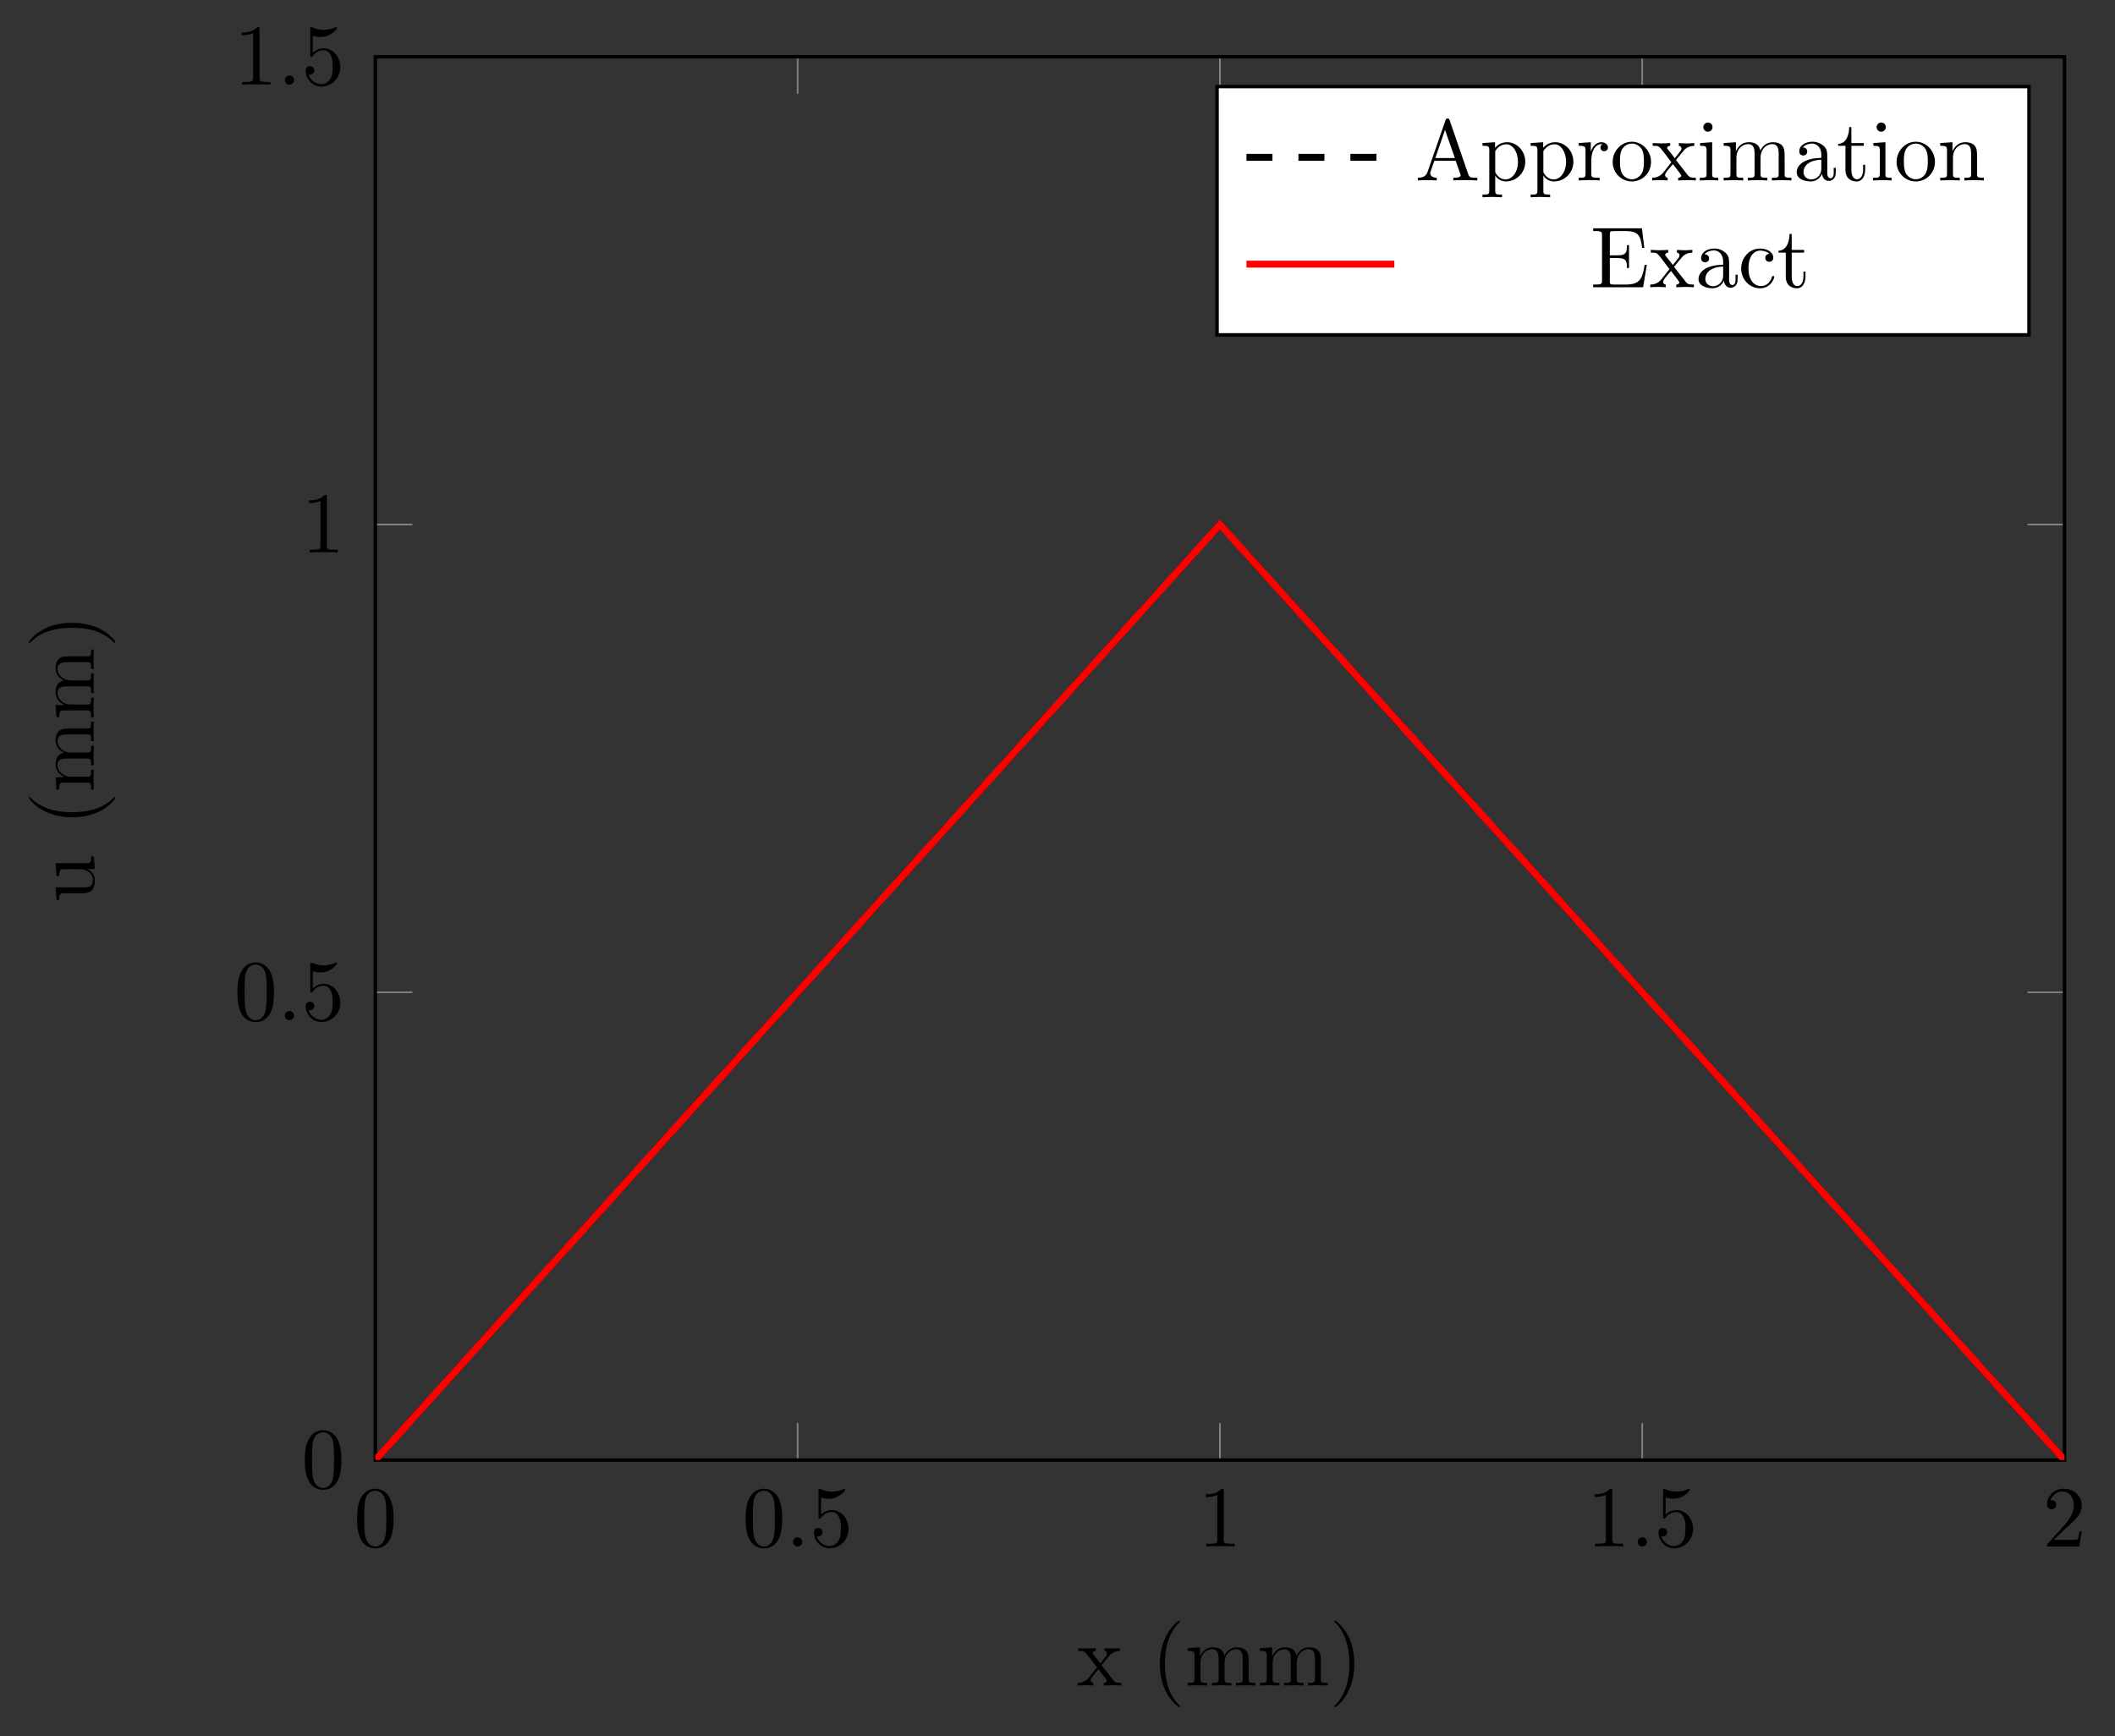 <?xml version="1.0" encoding="UTF-8"?>
<svg xmlns="http://www.w3.org/2000/svg" xmlns:xlink="http://www.w3.org/1999/xlink" width="194.602pt" height="159.737pt" viewBox="0 0 194.602 159.737" version="1.1">
<rect x="0" y="0" width="194.602" height="159.737" fill="#333333" stroke="none"/>
<defs>
<g>
<symbol overflow="visible" id="glyph0-0">
<path style="stroke:none;" d=""/>
</symbol>
<symbol overflow="visible" id="glyph0-1">
<path style="stroke:none;" d="M 3.672 -2.547 C 3.672 -3.188 3.625 -3.828 3.344 -4.422 C 2.984 -5.172 2.328 -5.312 1.984 -5.312 C 1.516 -5.312 0.938 -5.094 0.609 -4.359 C 0.344 -3.812 0.312 -3.188 0.312 -2.547 C 0.312 -1.953 0.344 -1.234 0.672 -0.625 C 1.016 0.016 1.594 0.172 1.984 0.172 C 2.422 0.172 3.016 0.016 3.375 -0.75 C 3.625 -1.297 3.672 -1.922 3.672 -2.547 Z M 1.984 0 C 1.672 0 1.203 -0.203 1.062 -0.969 C 0.969 -1.438 0.969 -2.172 0.969 -2.641 C 0.969 -3.156 0.969 -3.688 1.031 -4.109 C 1.188 -5.062 1.781 -5.125 1.984 -5.125 C 2.25 -5.125 2.766 -4.984 2.922 -4.203 C 3 -3.75 3 -3.141 3 -2.641 C 3 -2.047 3 -1.5 2.922 -1 C 2.797 -0.234 2.344 0 1.984 0 Z M 1.984 0 "/>
</symbol>
<symbol overflow="visible" id="glyph0-2">
<path style="stroke:none;" d="M 3.578 -1.609 C 3.578 -2.547 2.922 -3.344 2.062 -3.344 C 1.688 -3.344 1.344 -3.219 1.047 -2.938 L 1.047 -4.5 C 1.219 -4.453 1.469 -4.391 1.734 -4.391 C 2.703 -4.391 3.266 -5.109 3.266 -5.219 C 3.266 -5.266 3.25 -5.312 3.188 -5.312 C 3.172 -5.312 3.156 -5.312 3.125 -5.281 C 2.969 -5.219 2.578 -5.047 2.047 -5.047 C 1.719 -5.047 1.359 -5.109 0.984 -5.281 C 0.922 -5.297 0.906 -5.297 0.891 -5.297 C 0.812 -5.297 0.812 -5.234 0.812 -5.109 L 0.812 -2.75 C 0.812 -2.609 0.812 -2.547 0.922 -2.547 C 0.969 -2.547 0.984 -2.562 1.016 -2.609 C 1.109 -2.734 1.406 -3.172 2.047 -3.172 C 2.469 -3.172 2.656 -2.812 2.719 -2.656 C 2.859 -2.359 2.875 -2.062 2.875 -1.656 C 2.875 -1.375 2.875 -0.906 2.672 -0.562 C 2.484 -0.25 2.188 -0.047 1.828 -0.047 C 1.25 -0.047 0.781 -0.469 0.656 -0.938 C 0.672 -0.938 0.703 -0.922 0.781 -0.922 C 1.047 -0.922 1.188 -1.125 1.188 -1.312 C 1.188 -1.5 1.047 -1.703 0.781 -1.703 C 0.672 -1.703 0.391 -1.656 0.391 -1.281 C 0.391 -0.594 0.953 0.172 1.844 0.172 C 2.766 0.172 3.578 -0.594 3.578 -1.609 Z M 3.578 -1.609 "/>
</symbol>
<symbol overflow="visible" id="glyph0-3">
<path style="stroke:none;" d="M 2.344 -5.094 C 2.344 -5.297 2.344 -5.312 2.156 -5.312 C 1.672 -4.797 0.969 -4.797 0.703 -4.797 L 0.703 -4.547 C 0.875 -4.547 1.344 -4.547 1.75 -4.75 L 1.75 -0.625 C 1.75 -0.344 1.734 -0.25 1.016 -0.25 L 0.75 -0.25 L 0.75 0 C 1.031 -0.031 1.734 -0.031 2.047 -0.031 C 2.359 -0.031 3.062 -0.031 3.344 0 L 3.344 -0.25 L 3.078 -0.25 C 2.359 -0.25 2.344 -0.328 2.344 -0.625 Z M 2.344 -5.094 "/>
</symbol>
<symbol overflow="visible" id="glyph0-4">
<path style="stroke:none;" d="M 1.016 -0.609 L 1.859 -1.438 C 3.094 -2.531 3.578 -2.969 3.578 -3.766 C 3.578 -4.672 2.859 -5.312 1.891 -5.312 C 0.984 -5.312 0.391 -4.578 0.391 -3.859 C 0.391 -3.422 0.797 -3.422 0.828 -3.422 C 0.953 -3.422 1.234 -3.516 1.234 -3.844 C 1.234 -4.047 1.094 -4.25 0.812 -4.25 C 0.75 -4.25 0.734 -4.25 0.703 -4.25 C 0.891 -4.766 1.328 -5.062 1.781 -5.062 C 2.516 -5.062 2.859 -4.422 2.859 -3.766 C 2.859 -3.125 2.453 -2.5 2.016 -2 L 0.484 -0.297 C 0.391 -0.203 0.391 -0.188 0.391 0 L 3.359 0 L 3.578 -1.391 L 3.375 -1.391 C 3.344 -1.141 3.281 -0.797 3.203 -0.672 C 3.141 -0.609 2.625 -0.609 2.453 -0.609 Z M 1.016 -0.609 "/>
</symbol>
<symbol overflow="visible" id="glyph0-5">
<path style="stroke:none;" d="M 2.281 -1.875 C 2.531 -2.172 2.828 -2.562 3.016 -2.766 C 3.266 -3.062 3.594 -3.172 3.969 -3.188 L 3.969 -3.438 C 3.766 -3.422 3.516 -3.406 3.312 -3.406 C 3.078 -3.406 2.656 -3.422 2.547 -3.438 L 2.547 -3.188 C 2.719 -3.172 2.781 -3.062 2.781 -2.938 C 2.781 -2.812 2.703 -2.703 2.656 -2.656 L 2.172 -2.047 L 1.547 -2.844 C 1.469 -2.922 1.469 -2.938 1.469 -2.984 C 1.469 -3.109 1.594 -3.172 1.75 -3.188 L 1.75 -3.438 C 1.547 -3.422 1.016 -3.406 0.891 -3.406 C 0.719 -3.406 0.344 -3.422 0.141 -3.438 L 0.141 -3.188 C 0.688 -3.188 0.703 -3.172 1.078 -2.703 L 1.859 -1.672 L 1.109 -0.719 C 0.734 -0.266 0.266 -0.25 0.094 -0.25 L 0.094 0 C 0.297 -0.016 0.547 -0.031 0.75 -0.031 C 0.984 -0.031 1.328 -0.016 1.516 0 L 1.516 -0.25 C 1.344 -0.266 1.281 -0.375 1.281 -0.5 C 1.281 -0.672 1.516 -0.938 2 -1.5 L 2.609 -0.703 C 2.672 -0.625 2.766 -0.5 2.766 -0.453 C 2.766 -0.375 2.703 -0.25 2.484 -0.25 L 2.484 0 C 2.719 -0.016 3.172 -0.031 3.344 -0.031 C 3.562 -0.031 3.875 -0.016 4.109 0 L 4.109 -0.25 C 3.688 -0.25 3.531 -0.266 3.359 -0.5 Z M 2.281 -1.875 "/>
</symbol>
<symbol overflow="visible" id="glyph0-6">
<path style="stroke:none;" d="M 2.641 1.906 C 2.641 1.891 2.641 1.875 2.5 1.734 C 1.5 0.734 1.25 -0.766 1.25 -1.984 C 1.25 -3.375 1.547 -4.766 2.531 -5.766 C 2.641 -5.859 2.641 -5.875 2.641 -5.891 C 2.641 -5.953 2.609 -5.969 2.562 -5.969 C 2.484 -5.969 1.766 -5.438 1.297 -4.422 C 0.891 -3.547 0.781 -2.656 0.781 -1.984 C 0.781 -1.375 0.875 -0.406 1.312 0.5 C 1.797 1.469 2.484 1.984 2.562 1.984 C 2.609 1.984 2.641 1.969 2.641 1.906 Z M 2.641 1.906 "/>
</symbol>
<symbol overflow="visible" id="glyph0-7">
<path style="stroke:none;" d="M 0.875 -2.734 L 0.875 -0.609 C 0.875 -0.25 0.781 -0.25 0.25 -0.25 L 0.25 0 C 0.531 -0.016 0.938 -0.031 1.156 -0.031 C 1.359 -0.031 1.781 -0.016 2.047 0 L 2.047 -0.25 C 1.516 -0.25 1.422 -0.25 1.422 -0.609 L 1.422 -2.078 C 1.422 -2.906 1.984 -3.344 2.5 -3.344 C 3 -3.344 3.094 -2.922 3.094 -2.469 L 3.094 -0.609 C 3.094 -0.25 3 -0.25 2.469 -0.25 L 2.469 0 C 2.75 -0.016 3.156 -0.031 3.375 -0.031 C 3.578 -0.031 4 -0.016 4.266 0 L 4.266 -0.25 C 3.734 -0.25 3.641 -0.25 3.641 -0.609 L 3.641 -2.078 C 3.641 -2.906 4.203 -3.344 4.719 -3.344 C 5.219 -3.344 5.312 -2.922 5.312 -2.469 L 5.312 -0.609 C 5.312 -0.25 5.219 -0.25 4.688 -0.25 L 4.688 0 C 4.969 -0.016 5.375 -0.031 5.594 -0.031 C 5.797 -0.031 6.203 -0.016 6.484 0 L 6.484 -0.25 C 6.062 -0.25 5.859 -0.25 5.859 -0.484 L 5.859 -2.016 C 5.859 -2.688 5.859 -2.938 5.609 -3.234 C 5.5 -3.359 5.234 -3.516 4.766 -3.516 C 4.109 -3.516 3.75 -3.047 3.625 -2.734 C 3.5 -3.438 2.922 -3.516 2.562 -3.516 C 1.969 -3.516 1.609 -3.172 1.375 -2.688 L 1.375 -3.516 L 0.25 -3.438 L 0.25 -3.188 C 0.812 -3.188 0.875 -3.125 0.875 -2.734 Z M 0.875 -2.734 "/>
</symbol>
<symbol overflow="visible" id="glyph0-8">
<path style="stroke:none;" d="M 2.297 -1.984 C 2.297 -2.609 2.219 -3.578 1.781 -4.484 C 1.297 -5.453 0.609 -5.969 0.531 -5.969 C 0.484 -5.969 0.453 -5.938 0.453 -5.891 C 0.453 -5.875 0.453 -5.859 0.609 -5.719 C 1.391 -4.922 1.844 -3.656 1.844 -1.984 C 1.844 -0.625 1.547 0.766 0.562 1.781 C 0.453 1.875 0.453 1.891 0.453 1.906 C 0.453 1.953 0.484 1.984 0.531 1.984 C 0.609 1.984 1.328 1.453 1.797 0.438 C 2.203 -0.438 2.297 -1.328 2.297 -1.984 Z M 2.297 -1.984 "/>
</symbol>
<symbol overflow="visible" id="glyph0-9">
<path style="stroke:none;" d="M 3.172 -5.547 C 3.125 -5.656 3.109 -5.703 2.984 -5.703 C 2.859 -5.703 2.844 -5.656 2.797 -5.547 L 1.141 -0.781 C 1 -0.375 0.688 -0.25 0.25 -0.25 L 0.25 0 C 0.438 -0.016 0.781 -0.031 1.062 -0.031 C 1.312 -0.031 1.734 -0.016 1.984 0 L 1.984 -0.25 C 1.578 -0.25 1.391 -0.453 1.391 -0.656 C 1.391 -0.672 1.391 -0.75 1.406 -0.766 L 1.766 -1.812 L 3.734 -1.812 L 4.156 -0.594 C 4.172 -0.562 4.188 -0.516 4.188 -0.484 C 4.188 -0.25 3.734 -0.25 3.516 -0.25 L 3.516 0 C 3.812 -0.031 4.359 -0.031 4.672 -0.031 C 5.016 -0.031 5.375 -0.016 5.719 0 L 5.719 -0.25 L 5.562 -0.25 C 5.094 -0.25 4.984 -0.297 4.891 -0.562 Z M 2.75 -4.656 L 3.656 -2.062 L 1.859 -2.062 Z M 2.75 -4.656 "/>
</symbol>
<symbol overflow="visible" id="glyph0-10">
<path style="stroke:none;" d="M 1.375 -3 L 1.375 -3.516 L 0.219 -3.438 L 0.219 -3.188 C 0.781 -3.188 0.844 -3.141 0.844 -2.781 L 0.844 0.938 C 0.844 1.297 0.75 1.297 0.219 1.297 L 0.219 1.547 C 0.5 1.531 0.906 1.516 1.109 1.516 C 1.328 1.516 1.734 1.531 2.016 1.547 L 2.016 1.297 C 1.484 1.297 1.391 1.297 1.391 0.938 L 1.391 -0.469 C 1.438 -0.344 1.766 0.094 2.375 0.094 C 3.328 0.094 4.156 -0.688 4.156 -1.719 C 4.156 -2.734 3.375 -3.516 2.484 -3.516 C 1.859 -3.516 1.531 -3.172 1.375 -3 Z M 1.391 -0.906 L 1.391 -2.688 C 1.625 -3.094 2.016 -3.328 2.422 -3.328 C 3 -3.328 3.484 -2.625 3.484 -1.719 C 3.484 -0.75 2.938 -0.094 2.344 -0.094 C 2.031 -0.094 1.719 -0.25 1.5 -0.578 C 1.391 -0.734 1.391 -0.75 1.391 -0.906 Z M 1.391 -0.906 "/>
</symbol>
<symbol overflow="visible" id="glyph0-11">
<path style="stroke:none;" d="M 1.328 -2.641 L 1.328 -3.516 L 0.219 -3.438 L 0.219 -3.188 C 0.781 -3.188 0.844 -3.125 0.844 -2.734 L 0.844 -0.609 C 0.844 -0.25 0.75 -0.25 0.219 -0.25 L 0.219 0 C 0.531 -0.016 0.906 -0.031 1.125 -0.031 C 1.453 -0.031 1.828 -0.031 2.141 0 L 2.141 -0.25 L 1.969 -0.25 C 1.391 -0.25 1.375 -0.328 1.375 -0.625 L 1.375 -1.844 C 1.375 -2.641 1.703 -3.344 2.312 -3.344 C 2.359 -3.344 2.375 -3.344 2.406 -3.344 C 2.375 -3.328 2.219 -3.234 2.219 -3.031 C 2.219 -2.812 2.375 -2.688 2.562 -2.688 C 2.703 -2.688 2.906 -2.781 2.906 -3.031 C 2.906 -3.297 2.656 -3.516 2.312 -3.516 C 1.734 -3.516 1.438 -2.984 1.328 -2.641 Z M 1.328 -2.641 "/>
</symbol>
<symbol overflow="visible" id="glyph0-12">
<path style="stroke:none;" d="M 3.75 -1.703 C 3.75 -2.719 2.953 -3.562 1.984 -3.562 C 1 -3.562 0.219 -2.703 0.219 -1.703 C 0.219 -0.672 1.047 0.094 1.984 0.094 C 2.953 0.094 3.75 -0.688 3.75 -1.703 Z M 1.984 -0.109 C 1.656 -0.109 1.297 -0.281 1.078 -0.641 C 0.891 -1 0.891 -1.484 0.891 -1.766 C 0.891 -2.078 0.891 -2.516 1.078 -2.859 C 1.297 -3.234 1.672 -3.391 1.984 -3.391 C 2.328 -3.391 2.672 -3.219 2.891 -2.875 C 3.094 -2.531 3.094 -2.078 3.094 -1.766 C 3.094 -1.484 3.094 -1.047 2.922 -0.703 C 2.734 -0.344 2.391 -0.109 1.984 -0.109 Z M 1.984 -0.109 "/>
</symbol>
<symbol overflow="visible" id="glyph0-13">
<path style="stroke:none;" d="M 1.406 -3.516 L 0.297 -3.438 L 0.297 -3.188 C 0.812 -3.188 0.891 -3.141 0.891 -2.75 L 0.891 -0.609 C 0.891 -0.25 0.797 -0.25 0.266 -0.25 L 0.266 0 C 0.516 -0.016 0.953 -0.031 1.141 -0.031 C 1.422 -0.031 1.703 -0.016 1.969 0 L 1.969 -0.25 C 1.438 -0.25 1.406 -0.281 1.406 -0.594 Z M 1.438 -4.906 C 1.438 -5.156 1.25 -5.328 1.016 -5.328 C 0.766 -5.328 0.594 -5.109 0.594 -4.906 C 0.594 -4.688 0.766 -4.484 1.016 -4.484 C 1.25 -4.484 1.438 -4.656 1.438 -4.906 Z M 1.438 -4.906 "/>
</symbol>
<symbol overflow="visible" id="glyph0-14">
<path style="stroke:none;" d="M 2.656 -0.609 C 2.688 -0.281 2.906 0.047 3.281 0.047 C 3.438 0.047 3.922 -0.062 3.922 -0.703 L 3.922 -1.156 L 3.734 -1.156 L 3.734 -0.703 C 3.734 -0.25 3.531 -0.203 3.438 -0.203 C 3.172 -0.203 3.141 -0.562 3.141 -0.594 L 3.141 -2.188 C 3.141 -2.531 3.141 -2.844 2.859 -3.125 C 2.547 -3.438 2.156 -3.562 1.766 -3.562 C 1.109 -3.562 0.562 -3.203 0.562 -2.672 C 0.562 -2.438 0.719 -2.297 0.938 -2.297 C 1.156 -2.297 1.297 -2.453 1.297 -2.656 C 1.297 -2.75 1.266 -3.016 0.891 -3.031 C 1.109 -3.312 1.5 -3.391 1.75 -3.391 C 2.141 -3.391 2.594 -3.078 2.594 -2.375 L 2.594 -2.078 C 2.188 -2.062 1.641 -2.031 1.125 -1.797 C 0.531 -1.516 0.328 -1.109 0.328 -0.75 C 0.328 -0.109 1.109 0.094 1.609 0.094 C 2.141 0.094 2.5 -0.234 2.656 -0.609 Z M 2.594 -1.906 L 2.594 -1.109 C 2.594 -0.359 2.031 -0.094 1.672 -0.094 C 1.281 -0.094 0.953 -0.359 0.953 -0.766 C 0.953 -1.203 1.281 -1.859 2.594 -1.906 Z M 2.594 -1.906 "/>
</symbol>
<symbol overflow="visible" id="glyph0-15">
<path style="stroke:none;" d="M 1.375 -3.188 L 2.516 -3.188 L 2.516 -3.438 L 1.375 -3.438 L 1.375 -4.906 L 1.172 -4.906 C 1.172 -4.25 0.938 -3.391 0.156 -3.359 L 0.156 -3.188 L 0.828 -3.188 L 0.828 -0.984 C 0.828 -0.016 1.562 0.094 1.859 0.094 C 2.422 0.094 2.641 -0.484 2.641 -0.984 L 2.641 -1.438 L 2.453 -1.438 L 2.453 -1 C 2.453 -0.422 2.203 -0.109 1.906 -0.109 C 1.375 -0.109 1.375 -0.844 1.375 -0.969 Z M 1.375 -3.188 "/>
</symbol>
<symbol overflow="visible" id="glyph0-16">
<path style="stroke:none;" d="M 0.875 -2.734 L 0.875 -0.609 C 0.875 -0.25 0.781 -0.25 0.25 -0.25 L 0.25 0 C 0.531 -0.016 0.938 -0.031 1.156 -0.031 C 1.359 -0.031 1.781 -0.016 2.047 0 L 2.047 -0.25 C 1.516 -0.25 1.422 -0.25 1.422 -0.609 L 1.422 -2.078 C 1.422 -2.906 1.984 -3.344 2.5 -3.344 C 3 -3.344 3.094 -2.922 3.094 -2.469 L 3.094 -0.609 C 3.094 -0.25 3 -0.25 2.469 -0.25 L 2.469 0 C 2.75 -0.016 3.156 -0.031 3.375 -0.031 C 3.578 -0.031 4 -0.016 4.266 0 L 4.266 -0.25 C 3.844 -0.25 3.656 -0.25 3.641 -0.484 L 3.641 -2.016 C 3.641 -2.688 3.641 -2.938 3.391 -3.234 C 3.281 -3.359 3.016 -3.516 2.562 -3.516 C 1.969 -3.516 1.609 -3.172 1.375 -2.688 L 1.375 -3.516 L 0.25 -3.438 L 0.25 -3.188 C 0.812 -3.188 0.875 -3.125 0.875 -2.734 Z M 0.875 -2.734 "/>
</symbol>
<symbol overflow="visible" id="glyph0-17">
<path style="stroke:none;" d="M 1.078 -0.625 C 1.078 -0.328 1.062 -0.25 0.453 -0.25 L 0.266 -0.25 L 0.266 0 L 4.859 0 L 5.203 -2.062 L 5 -2.062 C 4.797 -0.828 4.609 -0.25 3.25 -0.25 L 2.188 -0.25 C 1.812 -0.25 1.797 -0.297 1.797 -0.562 L 1.797 -2.688 L 2.516 -2.688 C 3.281 -2.688 3.375 -2.438 3.375 -1.766 L 3.562 -1.766 L 3.562 -3.875 L 3.375 -3.875 C 3.375 -3.188 3.281 -2.938 2.516 -2.938 L 1.797 -2.938 L 1.797 -4.859 C 1.797 -5.109 1.812 -5.172 2.188 -5.172 L 3.219 -5.172 C 4.438 -5.172 4.641 -4.734 4.766 -3.625 L 4.969 -3.625 L 4.75 -5.422 L 0.266 -5.422 L 0.266 -5.172 L 0.453 -5.172 C 1.062 -5.172 1.078 -5.078 1.078 -4.797 Z M 1.078 -0.625 "/>
</symbol>
<symbol overflow="visible" id="glyph0-18">
<path style="stroke:none;" d="M 0.938 -1.734 C 0.938 -3.031 1.578 -3.375 2.016 -3.375 C 2.078 -3.375 2.578 -3.359 2.859 -3.078 C 2.531 -3.047 2.484 -2.812 2.484 -2.703 C 2.484 -2.5 2.625 -2.344 2.859 -2.344 C 3.062 -2.344 3.219 -2.484 3.219 -2.719 C 3.219 -3.266 2.609 -3.562 2 -3.562 C 1 -3.562 0.266 -2.703 0.266 -1.719 C 0.266 -0.703 1.062 0.094 1.984 0.094 C 3.047 0.094 3.312 -0.875 3.312 -0.953 C 3.312 -1.031 3.234 -1.031 3.203 -1.031 C 3.125 -1.031 3.109 -1 3.094 -0.953 C 2.875 -0.203 2.344 -0.109 2.062 -0.109 C 1.641 -0.109 0.938 -0.453 0.938 -1.734 Z M 0.938 -1.734 "/>
</symbol>
<symbol overflow="visible" id="glyph1-0">
<path style="stroke:none;" d=""/>
</symbol>
<symbol overflow="visible" id="glyph1-1">
<path style="stroke:none;" d="M 1.531 -0.422 C 1.531 -0.656 1.344 -0.844 1.109 -0.844 C 0.875 -0.844 0.688 -0.656 0.688 -0.422 C 0.688 -0.188 0.875 0 1.109 0 C 1.344 0 1.531 -0.188 1.531 -0.422 Z M 1.531 -0.422 "/>
</symbol>
<symbol overflow="visible" id="glyph2-0">
<path style="stroke:none;" d=""/>
</symbol>
<symbol overflow="visible" id="glyph2-1">
<path style="stroke:none;" d="M -0.625 -3.109 L 0.094 -3.109 L 0 -4.266 L -0.25 -4.266 C -0.25 -3.703 -0.297 -3.641 -0.688 -3.641 L -3.516 -3.641 L -3.438 -2.469 L -3.188 -2.469 C -3.188 -3.031 -3.125 -3.094 -2.734 -3.094 L -1.328 -3.094 C -0.625 -3.094 -0.094 -2.703 -0.094 -2.125 C -0.094 -1.453 -0.469 -1.422 -0.875 -1.422 L -3.516 -1.422 L -3.438 -0.25 L -3.188 -0.25 C -3.188 -0.875 -3.156 -0.875 -2.453 -0.875 L -1.266 -0.875 C -0.641 -0.875 0.094 -0.875 0.094 -2.094 C 0.094 -2.531 -0.141 -2.891 -0.625 -3.109 Z M -0.625 -3.109 "/>
</symbol>
<symbol overflow="visible" id="glyph2-2">
<path style="stroke:none;" d="M 1.906 -2.641 C 1.891 -2.641 1.875 -2.641 1.734 -2.5 C 0.734 -1.5 -0.766 -1.25 -1.984 -1.25 C -3.375 -1.25 -4.766 -1.547 -5.766 -2.531 C -5.859 -2.641 -5.875 -2.641 -5.891 -2.641 C -5.953 -2.641 -5.969 -2.609 -5.969 -2.562 C -5.969 -2.484 -5.438 -1.766 -4.422 -1.297 C -3.547 -0.891 -2.656 -0.781 -1.984 -0.781 C -1.375 -0.781 -0.406 -0.875 0.5 -1.312 C 1.469 -1.797 1.984 -2.484 1.984 -2.562 C 1.984 -2.609 1.969 -2.641 1.906 -2.641 Z M 1.906 -2.641 "/>
</symbol>
<symbol overflow="visible" id="glyph2-3">
<path style="stroke:none;" d="M -2.734 -0.875 L -0.609 -0.875 C -0.25 -0.875 -0.25 -0.781 -0.25 -0.25 L 0 -0.25 C -0.016 -0.531 -0.031 -0.938 -0.031 -1.156 C -0.031 -1.359 -0.016 -1.781 0 -2.047 L -0.25 -2.047 C -0.25 -1.516 -0.25 -1.422 -0.609 -1.422 L -2.078 -1.422 C -2.906 -1.422 -3.344 -1.984 -3.344 -2.5 C -3.344 -3 -2.922 -3.094 -2.469 -3.094 L -0.609 -3.094 C -0.25 -3.094 -0.25 -3 -0.25 -2.469 L 0 -2.469 C -0.016 -2.75 -0.031 -3.156 -0.031 -3.375 C -0.031 -3.578 -0.016 -4 0 -4.266 L -0.25 -4.266 C -0.25 -3.734 -0.25 -3.641 -0.609 -3.641 L -2.078 -3.641 C -2.906 -3.641 -3.344 -4.203 -3.344 -4.719 C -3.344 -5.219 -2.922 -5.312 -2.469 -5.312 L -0.609 -5.312 C -0.25 -5.312 -0.25 -5.219 -0.25 -4.688 L 0 -4.688 C -0.016 -4.969 -0.031 -5.375 -0.031 -5.594 C -0.031 -5.797 -0.016 -6.203 0 -6.484 L -0.25 -6.484 C -0.25 -6.062 -0.25 -5.859 -0.484 -5.859 L -2.016 -5.859 C -2.688 -5.859 -2.938 -5.859 -3.234 -5.609 C -3.359 -5.5 -3.516 -5.234 -3.516 -4.766 C -3.516 -4.109 -3.047 -3.75 -2.734 -3.625 C -3.438 -3.5 -3.516 -2.922 -3.516 -2.562 C -3.516 -1.969 -3.172 -1.609 -2.688 -1.375 L -3.516 -1.375 L -3.438 -0.25 L -3.188 -0.25 C -3.188 -0.812 -3.125 -0.875 -2.734 -0.875 Z M -2.734 -0.875 "/>
</symbol>
<symbol overflow="visible" id="glyph2-4">
<path style="stroke:none;" d="M -1.984 -2.297 C -2.609 -2.297 -3.578 -2.219 -4.484 -1.781 C -5.453 -1.297 -5.969 -0.609 -5.969 -0.531 C -5.969 -0.484 -5.938 -0.453 -5.891 -0.453 C -5.875 -0.453 -5.859 -0.453 -5.719 -0.609 C -4.922 -1.391 -3.656 -1.844 -1.984 -1.844 C -0.625 -1.844 0.766 -1.547 1.781 -0.562 C 1.875 -0.453 1.891 -0.453 1.906 -0.453 C 1.953 -0.453 1.984 -0.484 1.984 -0.531 C 1.984 -0.609 1.453 -1.328 0.438 -1.797 C -0.438 -2.203 -1.328 -2.297 -1.984 -2.297 Z M -1.984 -2.297 "/>
</symbol>
</g>
<clipPath id="clip1">
  <path d="M 34.535 39 L 189.953 39 L 189.953 134.34 L 34.535 134.34 Z M 34.535 39 "/>
</clipPath>
</defs>
<g id="surface1">
<path style="fill:none;stroke-width:0.199;stroke-linecap:butt;stroke-linejoin:miter;stroke:rgb(50%,50%,50%);stroke-opacity:1;stroke-miterlimit:10;" d="M -0.002 -0.001 L -0.002 4.252 M 48.567 -0.001 L 48.567 4.252 M 97.137 -0.001 L 97.137 4.252 M 145.706 -0.001 L 145.706 4.252 M 194.27 -0.001 L 194.27 4.252 M -0.002 161.396 L -0.002 157.143 M 48.567 161.396 L 48.567 157.143 M 97.137 161.396 L 97.137 157.143 M 145.706 161.396 L 145.706 157.143 M 194.27 161.396 L 194.27 157.143 " transform="matrix(0.8,0,0,-0.8,34.537,134.339)"/>
<path style="fill:none;stroke-width:0.199;stroke-linecap:butt;stroke-linejoin:miter;stroke:rgb(50%,50%,50%);stroke-opacity:1;stroke-miterlimit:10;" d="M -0.002 -0.001 L 4.251 -0.001 M -0.002 53.798 L 4.251 53.798 M -0.002 107.597 L 4.251 107.597 M -0.002 161.396 L 4.251 161.396 M 194.27 -0.001 L 190.022 -0.001 M 194.27 53.798 L 190.022 53.798 M 194.27 107.597 L 190.022 107.597 M 194.27 161.396 L 190.022 161.396 " transform="matrix(0.8,0,0,-0.8,34.537,134.339)"/>
<path style="fill:none;stroke-width:0.399;stroke-linecap:butt;stroke-linejoin:miter;stroke:rgb(0%,0%,0%);stroke-opacity:1;stroke-miterlimit:10;" d="M -0.002 -0.001 L -0.002 161.396 L 194.27 161.396 L 194.27 -0.001 Z M -0.002 -0.001 " transform="matrix(0.8,0,0,-0.8,34.537,134.339)"/>
<g style="fill:rgb(0%,0%,0%);fill-opacity:1;">
  <use xlink:href="#glyph0-1" x="32.544" y="142.291"/>
</g>
<g style="fill:rgb(0%,0%,0%);fill-opacity:1;">
  <use xlink:href="#glyph0-1" x="68.298" y="142.291"/>
</g>
<g style="fill:rgb(0%,0%,0%);fill-opacity:1;">
  <use xlink:href="#glyph1-1" x="72.284" y="142.291"/>
</g>
<g style="fill:rgb(0%,0%,0%);fill-opacity:1;">
  <use xlink:href="#glyph0-2" x="74.498" y="142.291"/>
</g>
<g style="fill:rgb(0%,0%,0%);fill-opacity:1;">
  <use xlink:href="#glyph0-3" x="110.252" y="142.291"/>
</g>
<g style="fill:rgb(0%,0%,0%);fill-opacity:1;">
  <use xlink:href="#glyph0-3" x="146.006" y="142.291"/>
</g>
<g style="fill:rgb(0%,0%,0%);fill-opacity:1;">
  <use xlink:href="#glyph1-1" x="149.992" y="142.291"/>
</g>
<g style="fill:rgb(0%,0%,0%);fill-opacity:1;">
  <use xlink:href="#glyph0-2" x="152.206" y="142.291"/>
</g>
<g style="fill:rgb(0%,0%,0%);fill-opacity:1;">
  <use xlink:href="#glyph0-4" x="187.96" y="142.291"/>
</g>
<g style="fill:rgb(0%,0%,0%);fill-opacity:1;">
  <use xlink:href="#glyph0-1" x="27.736" y="136.907"/>
</g>
<g style="fill:rgb(0%,0%,0%);fill-opacity:1;">
  <use xlink:href="#glyph0-1" x="21.537" y="93.87"/>
</g>
<g style="fill:rgb(0%,0%,0%);fill-opacity:1;">
  <use xlink:href="#glyph1-1" x="25.522" y="93.87"/>
</g>
<g style="fill:rgb(0%,0%,0%);fill-opacity:1;">
  <use xlink:href="#glyph0-2" x="27.736" y="93.87"/>
</g>
<g style="fill:rgb(0%,0%,0%);fill-opacity:1;">
  <use xlink:href="#glyph0-3" x="27.736" y="50.831"/>
</g>
<g style="fill:rgb(0%,0%,0%);fill-opacity:1;">
  <use xlink:href="#glyph0-3" x="21.537" y="7.793"/>
</g>
<g style="fill:rgb(0%,0%,0%);fill-opacity:1;">
  <use xlink:href="#glyph1-1" x="25.522" y="7.793"/>
</g>
<g style="fill:rgb(0%,0%,0%);fill-opacity:1;">
  <use xlink:href="#glyph0-2" x="27.736" y="7.793"/>
</g>
<g clip-path="url(#clip1)" clip-rule="nonzero">
<path style="fill:none;stroke-width:0.797;stroke-linecap:butt;stroke-linejoin:miter;stroke:rgb(0%,0%,0%);stroke-opacity:1;stroke-dasharray:2.989,2.989;stroke-miterlimit:10;" d="M -0.002 -0.001 L 97.137 107.597 L 194.27 -0.001 " transform="matrix(0.8,0,0,-0.8,34.537,134.339)"/>
<path style="fill:none;stroke-width:0.797;stroke-linecap:butt;stroke-linejoin:miter;stroke:rgb(100%,0%,0%);stroke-opacity:1;stroke-miterlimit:10;" d="M -0.002 -0.001 L 97.137 107.597 L 194.27 -0.001 " transform="matrix(0.8,0,0,-0.8,34.537,134.339)"/>
</g>
<g style="fill:rgb(0%,0%,0%);fill-opacity:1;">
  <use xlink:href="#glyph0-5" x="99.072" y="155.088"/>
</g>
<g style="fill:rgb(0%,0%,0%);fill-opacity:1;">
  <use xlink:href="#glyph0-6" x="105.933" y="155.088"/>
  <use xlink:href="#glyph0-7" x="109.032" y="155.088"/>
  <use xlink:href="#glyph0-7" x="115.674" y="155.088"/>
  <use xlink:href="#glyph0-8" x="122.315" y="155.088"/>
</g>
<g style="fill:rgb(0%,0%,0%);fill-opacity:1;">
  <use xlink:href="#glyph2-1" x="8.634" y="83.066"/>
</g>
<g style="fill:rgb(0%,0%,0%);fill-opacity:1;">
  <use xlink:href="#glyph2-2" x="8.634" y="75.984"/>
  <use xlink:href="#glyph2-3" x="8.634" y="72.884"/>
  <use xlink:href="#glyph2-3" x="8.634" y="66.243"/>
  <use xlink:href="#glyph2-4" x="8.634" y="59.601"/>
</g>
<path style="fill-rule:nonzero;fill:rgb(100%,100%,100%);fill-opacity:1;stroke-width:0.399;stroke-linecap:butt;stroke-linejoin:miter;stroke:rgb(0%,0%,0%);stroke-opacity:1;stroke-miterlimit:10;" d="M 96.805 129.409 L 190.188 129.409 L 190.188 157.968 L 96.805 157.968 Z M 96.805 129.409 " transform="matrix(0.8,0,0,-0.8,34.537,134.339)"/>
<path style="fill:none;stroke-width:0.797;stroke-linecap:butt;stroke-linejoin:miter;stroke:rgb(0%,0%,0%);stroke-opacity:1;stroke-dasharray:2.989,2.989;stroke-miterlimit:10;" d="M -0.001 -0 L 17.006 -0 " transform="matrix(0.8,0,0,-0.8,114.688,14.476)"/>
<g style="fill:rgb(0%,0%,0%);fill-opacity:1;">
  <use xlink:href="#glyph0-9" x="130.207" y="16.602"/>
  <use xlink:href="#glyph0-10" x="136.185" y="16.602"/>
  <use xlink:href="#glyph0-10" x="140.613" y="16.602"/>
  <use xlink:href="#glyph0-11" x="145.041" y="16.602"/>
  <use xlink:href="#glyph0-12" x="148.163" y="16.602"/>
</g>
<g style="fill:rgb(0%,0%,0%);fill-opacity:1;">
  <use xlink:href="#glyph0-5" x="151.925" y="16.602"/>
  <use xlink:href="#glyph0-13" x="156.131" y="16.602"/>
  <use xlink:href="#glyph0-7" x="158.346" y="16.602"/>
  <use xlink:href="#glyph0-14" x="164.987" y="16.602"/>
  <use xlink:href="#glyph0-15" x="168.972" y="16.602"/>
  <use xlink:href="#glyph0-13" x="172.072" y="16.602"/>
  <use xlink:href="#glyph0-12" x="174.286" y="16.602"/>
  <use xlink:href="#glyph0-16" x="178.271" y="16.602"/>
</g>
<path style="fill:none;stroke-width:0.797;stroke-linecap:butt;stroke-linejoin:miter;stroke:rgb(100%,0%,0%);stroke-opacity:1;stroke-miterlimit:10;" d="M -0.001 0.001 L 17.006 0.001 " transform="matrix(0.8,0,0,-0.8,114.688,24.306)"/>
<g style="fill:rgb(0%,0%,0%);fill-opacity:1;">
  <use xlink:href="#glyph0-17" x="146.324" y="26.431"/>
  <use xlink:href="#glyph0-5" x="151.748" y="26.431"/>
  <use xlink:href="#glyph0-14" x="155.955" y="26.431"/>
  <use xlink:href="#glyph0-18" x="159.94" y="26.431"/>
  <use xlink:href="#glyph0-15" x="163.482" y="26.431"/>
</g>
</g>
</svg>
